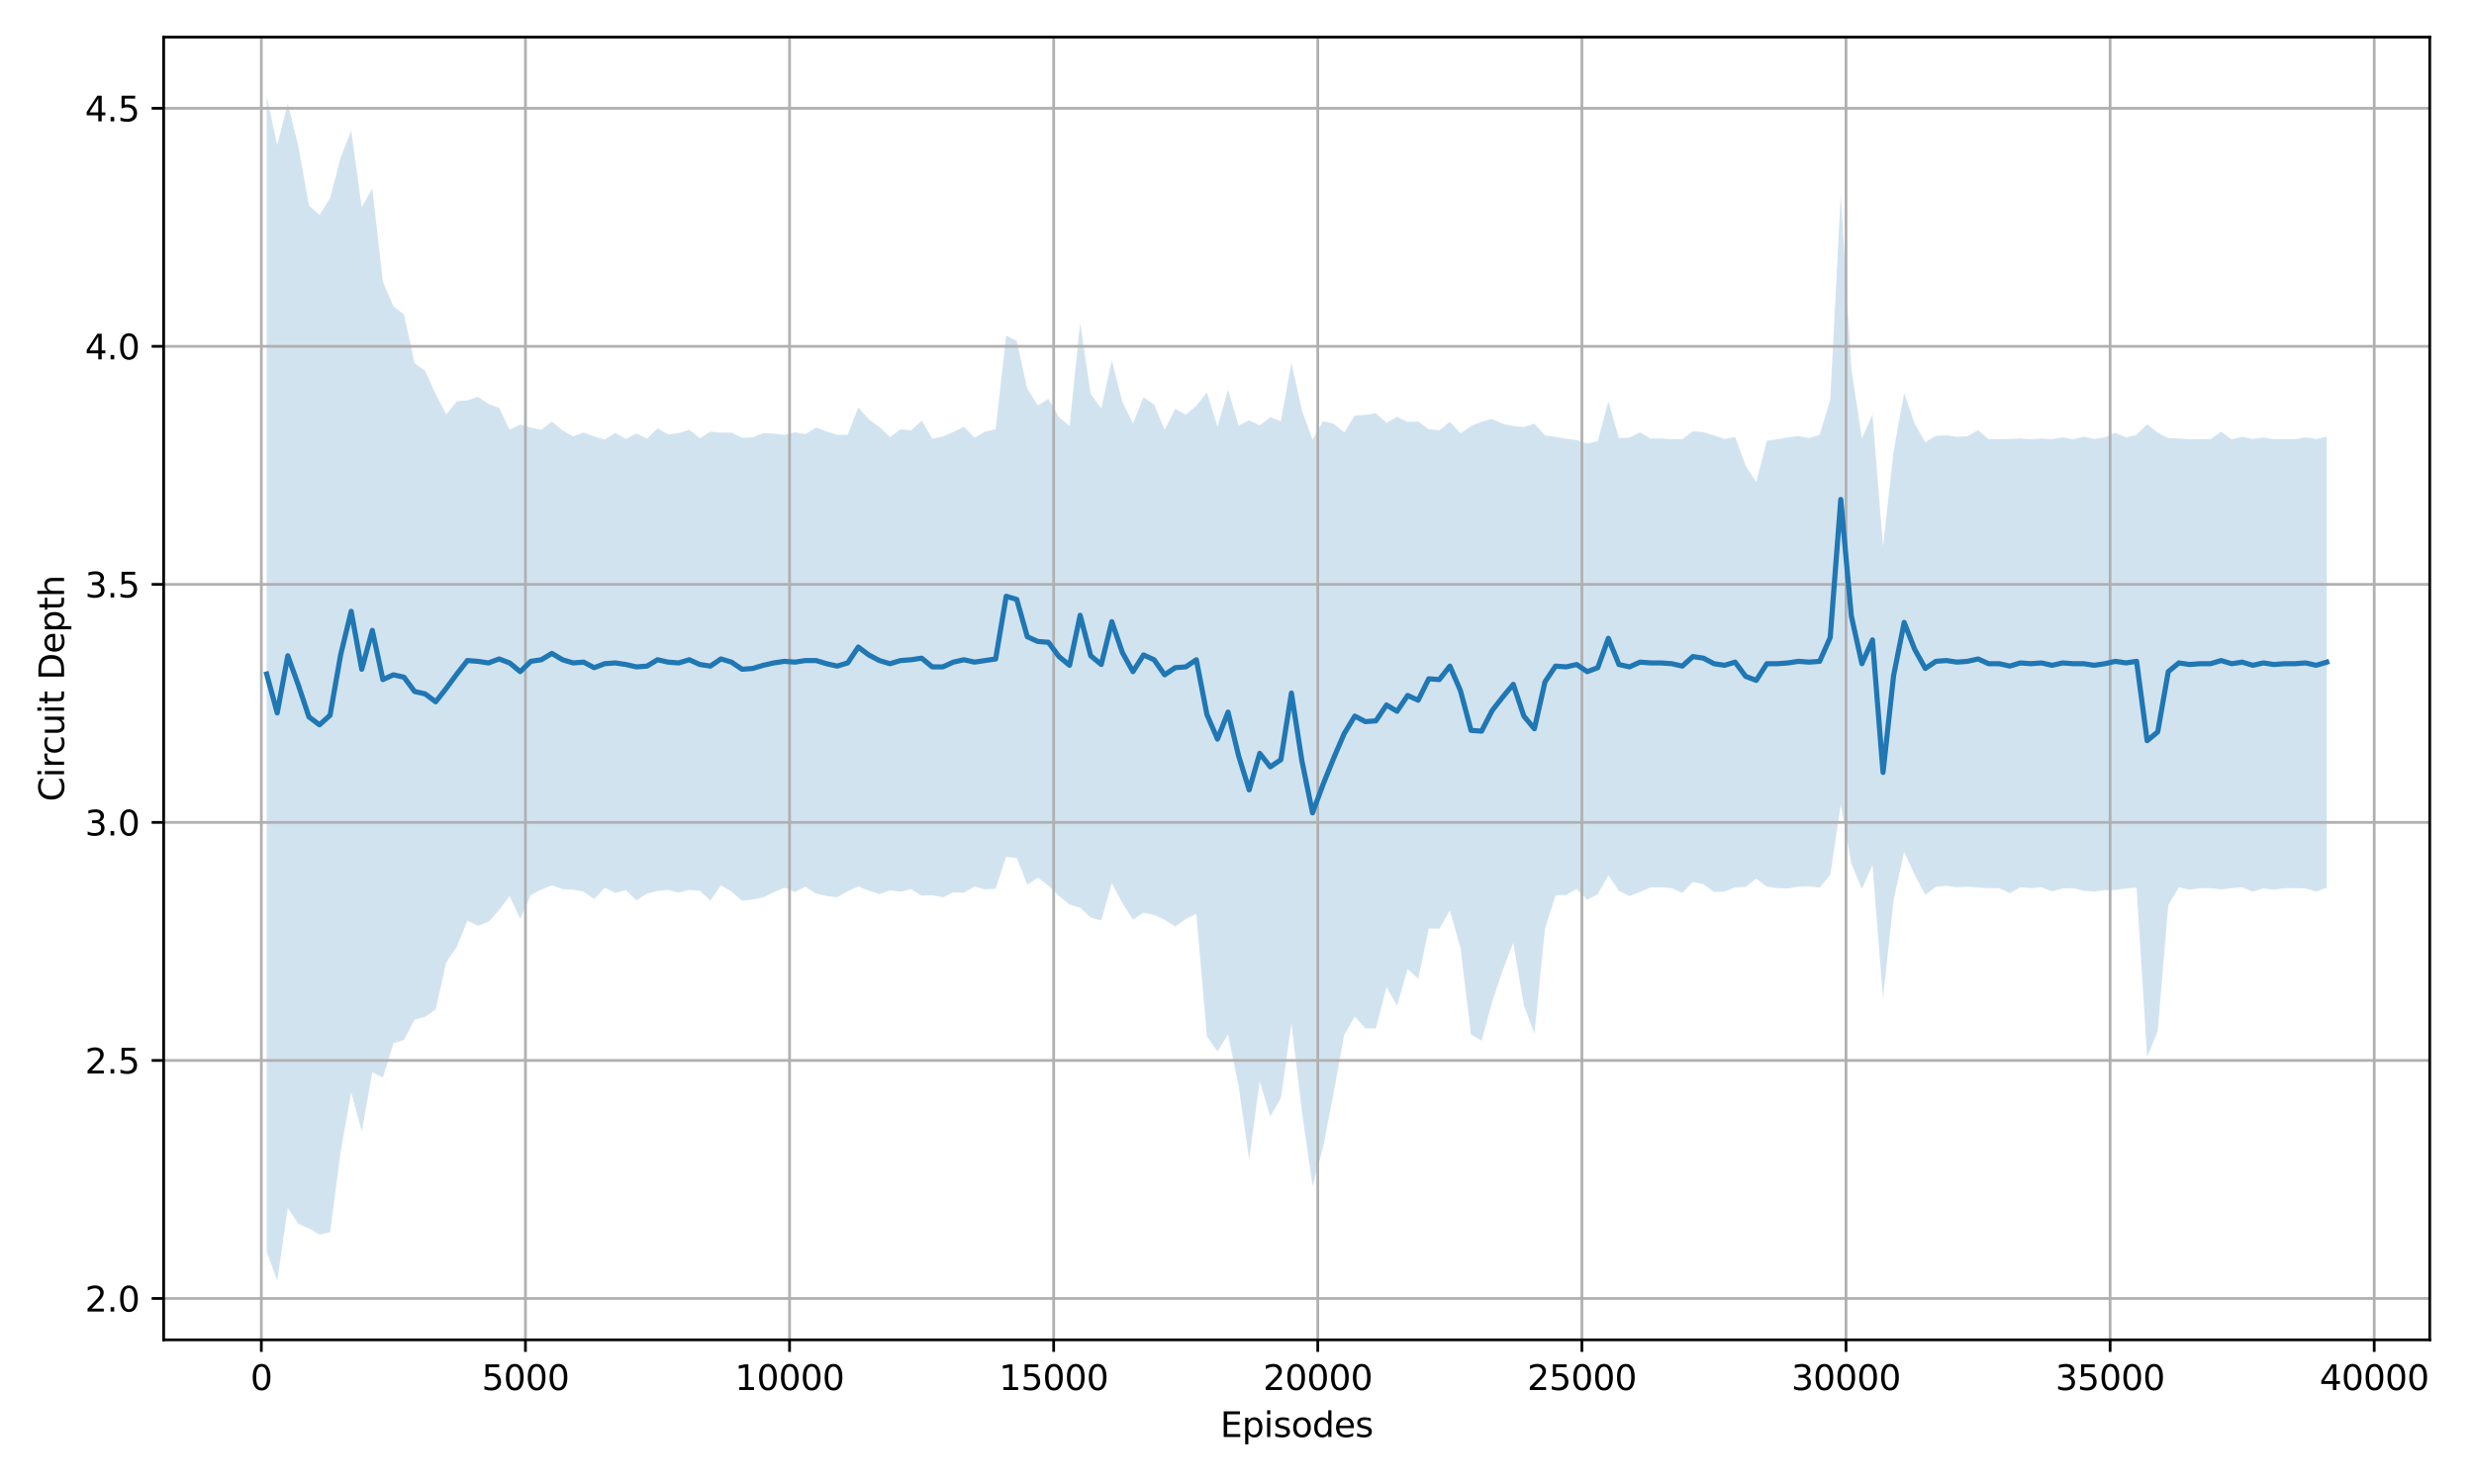 <?xml version="1.0" encoding="utf-8" standalone="no"?>
<!DOCTYPE svg PUBLIC "-//W3C//DTD SVG 1.1//EN"
  "http://www.w3.org/Graphics/SVG/1.1/DTD/svg11.dtd">
<svg xmlns:xlink="http://www.w3.org/1999/xlink" width="720pt" height="432pt" viewBox="0 0 720 432" xmlns="http://www.w3.org/2000/svg" version="1.1">
 <defs>
  <style type="text/css">*{stroke-linejoin: round; stroke-linecap: butt}</style>
 </defs>
 <g id="figure_1">
  <g id="patch_1">
   <path d="M 0 432 
L 720 432 
L 720 0 
L 0 0 
z
" style="fill: #ffffff"/>
  </g>
  <g id="axes_1">
   <g id="patch_2">
    <path d="M 47.63 390.04 
L 707.12 390.04 
L 707.12 10.8 
L 47.63 10.8 
z
" style="fill: #ffffff"/>
   </g>
   <g id="FillBetweenPolyCollection_1">
    <path d="M 77.607 28.038 
L 77.607 364.384 
L 80.681 372.802 
L 83.756 351.632 
L 86.83 356.281 
L 89.905 357.598 
L 92.98 359.385 
L 96.054 358.731 
L 99.129 335.407 
L 102.203 317.947 
L 105.278 329.335 
L 108.352 312.176 
L 111.427 313.65 
L 114.501 303.727 
L 117.576 302.705 
L 120.65 296.849 
L 123.725 295.983 
L 126.8 293.844 
L 129.874 280.1 
L 132.949 275.619 
L 136.023 268.024 
L 139.098 269.495 
L 142.172 268.363 
L 145.247 264.913 
L 148.321 260.87 
L 151.396 267.462 
L 154.471 260.555 
L 157.545 258.994 
L 160.62 257.712 
L 163.694 258.843 
L 166.769 258.962 
L 169.843 259.571 
L 172.918 261.69 
L 175.992 258.452 
L 179.067 259.949 
L 182.141 259.097 
L 185.216 262.084 
L 188.291 260.125 
L 191.365 259.38 
L 194.44 259.057 
L 197.514 259.854 
L 200.589 259.054 
L 203.663 259.308 
L 206.738 262.156 
L 209.812 257.719 
L 212.887 259.536 
L 215.961 262.211 
L 219.036 261.865 
L 222.111 261.236 
L 225.185 259.738 
L 228.26 258.412 
L 231.334 259.623 
L 234.409 258.181 
L 237.483 260.113 
L 240.558 260.834 
L 243.632 261.2 
L 246.707 259.412 
L 249.781 258.087 
L 252.856 259.265 
L 255.931 260.265 
L 259.005 259.193 
L 262.08 259.575 
L 265.154 258.843 
L 268.229 260.734 
L 271.303 260.567 
L 274.378 261.192 
L 277.452 259.775 
L 280.527 259.882 
L 283.601 258.077 
L 286.676 258.922 
L 289.751 258.699 
L 292.825 249.454 
L 295.9 249.748 
L 298.974 257.511 
L 302.049 255.467 
L 305.123 257.804 
L 308.198 260.822 
L 311.272 263.327 
L 314.347 264.254 
L 317.422 267.104 
L 320.496 267.927 
L 323.571 257.057 
L 326.645 262.918 
L 329.72 267.711 
L 332.794 265.69 
L 335.869 266.363 
L 338.943 267.743 
L 342.018 269.72 
L 345.092 267.537 
L 348.167 265.98 
L 351.242 301.746 
L 354.316 306.065 
L 357.391 301.101 
L 360.465 316.13 
L 363.54 337.506 
L 366.614 314.794 
L 369.689 325.017 
L 372.763 319.685 
L 375.838 297.9 
L 378.912 323.721 
L 381.987 345.271 
L 385.062 334.024 
L 388.136 318.068 
L 391.211 301.174 
L 394.285 295.946 
L 397.36 299.366 
L 400.434 299.387 
L 403.509 287.346 
L 406.583 292.796 
L 409.658 282.08 
L 412.732 284.934 
L 415.807 270.272 
L 418.882 270.356 
L 421.956 265.024 
L 425.031 275.982 
L 428.105 301.174 
L 431.18 302.93 
L 434.254 291.7 
L 437.329 282.457 
L 440.403 274.401 
L 443.478 292.6 
L 446.552 300.951 
L 449.627 270.303 
L 452.702 260.634 
L 455.776 260.538 
L 458.851 258.77 
L 461.925 261.953 
L 465 260.26 
L 468.074 254.822 
L 471.149 259.336 
L 474.223 260.865 
L 477.298 259.659 
L 480.373 258.308 
L 483.447 258.308 
L 486.522 258.539 
L 489.596 259.95 
L 492.671 256.7 
L 495.745 257.401 
L 498.82 259.671 
L 501.894 259.539 
L 504.969 258.317 
L 508.043 258.199 
L 511.118 255.789 
L 514.193 258.125 
L 517.267 258.539 
L 520.342 258.635 
L 523.416 258.086 
L 526.491 257.99 
L 529.565 258.412 
L 532.64 254.743 
L 535.714 234.249 
L 538.789 251.376 
L 541.863 258.778 
L 544.938 251.849 
L 548.013 290.662 
L 551.087 262.004 
L 554.162 247.963 
L 557.236 254.708 
L 560.311 260.463 
L 563.385 258.173 
L 566.46 257.855 
L 569.534 258.317 
L 572.609 258.086 
L 575.683 258.408 
L 578.758 258.539 
L 581.833 258.539 
L 584.907 260.009 
L 587.982 258.308 
L 591.056 258.539 
L 594.131 258.308 
L 597.205 259.48 
L 600.28 258.635 
L 603.354 258.539 
L 606.429 259.316 
L 609.503 259.539 
L 612.578 259.105 
L 615.653 259.065 
L 618.727 258.635 
L 621.802 258.412 
L 624.876 307.727 
L 627.951 300.164 
L 631.025 263.48 
L 634.1 258.308 
L 637.174 259.009 
L 640.249 258.539 
L 643.323 258.539 
L 646.398 258.922 
L 649.473 258.539 
L 652.547 258.317 
L 655.622 259.539 
L 658.696 258.635 
L 661.771 259.009 
L 664.845 258.539 
L 667.92 258.539 
L 670.994 258.635 
L 674.069 259.539 
L 677.144 258.404 
L 677.144 127.089 
L 677.144 127.089 
L 674.069 127.802 
L 670.994 127.32 
L 667.92 127.877 
L 664.845 127.877 
L 661.771 127.869 
L 658.696 127.32 
L 655.622 127.802 
L 652.547 127.176 
L 649.473 127.877 
L 646.398 125.647 
L 643.323 127.877 
L 640.249 127.877 
L 637.174 127.869 
L 634.1 127.646 
L 631.025 127.557 
L 627.951 125.981 
L 624.876 123.5 
L 621.802 126.619 
L 618.727 127.32 
L 615.653 125.965 
L 612.578 127.312 
L 609.503 127.802 
L 606.429 127.101 
L 603.354 127.877 
L 600.28 127.32 
L 597.205 127.861 
L 594.131 127.646 
L 591.056 127.877 
L 587.982 127.646 
L 584.907 127.794 
L 581.833 127.877 
L 578.758 127.877 
L 575.683 125.237 
L 572.609 126.945 
L 569.534 127.176 
L 566.46 126.714 
L 563.385 126.858 
L 560.311 128.726 
L 557.236 123.393 
L 554.162 114.432 
L 551.087 131.342 
L 548.013 159.043 
L 544.938 120.709 
L 541.863 127.638 
L 538.789 107.323 
L 535.714 56.543 
L 532.64 116.429 
L 529.565 126.619 
L 526.491 127.503 
L 523.416 126.945 
L 520.342 127.32 
L 517.267 127.877 
L 514.193 128.292 
L 511.118 140.329 
L 508.043 135.609 
L 504.969 127.176 
L 501.894 127.802 
L 498.82 126.746 
L 495.745 125.782 
L 492.671 125.559 
L 489.596 127.853 
L 486.522 127.877 
L 483.447 127.646 
L 480.373 127.646 
L 477.298 125.834 
L 474.223 127.4 
L 471.149 127.543 
L 468.074 116.812 
L 465 128.467 
L 461.925 129.084 
L 458.851 128.108 
L 455.776 127.726 
L 452.702 127.169 
L 449.627 126.739 
L 446.552 123.346 
L 443.478 124.306 
L 440.403 124.026 
L 437.329 123.362 
L 434.254 121.972 
L 431.18 122.753 
L 428.105 124.048 
L 425.031 126.142 
L 421.956 122.778 
L 418.882 125.3 
L 415.807 124.923 
L 412.732 122.733 
L 409.658 122.816 
L 406.583 121.339 
L 403.509 123.092 
L 400.434 120.291 
L 397.36 120.774 
L 394.285 120.96 
L 391.211 125.895 
L 388.136 123.322 
L 385.062 122.611 
L 381.987 127.994 
L 378.912 119.516 
L 375.838 105.609 
L 372.763 122.629 
L 369.689 121.454 
L 366.614 123.824 
L 363.54 122.363 
L 360.465 123.875 
L 357.391 113.495 
L 354.316 124.238 
L 351.242 114.236 
L 348.167 118.127 
L 345.092 120.728 
L 342.018 119.007 
L 338.943 125.141 
L 335.869 117.744 
L 332.794 115.645 
L 329.72 123.325 
L 326.645 117.031 
L 323.571 104.876 
L 320.496 118.952 
L 317.422 114.694 
L 314.347 93.983 
L 311.272 124.013 
L 308.198 121.437 
L 305.123 116.14 
L 302.049 118.015 
L 298.974 113.199 
L 295.9 99.25 
L 292.825 97.696 
L 289.751 124.946 
L 286.676 125.647 
L 283.601 127.415 
L 280.527 124.225 
L 277.452 125.718 
L 274.378 127.073 
L 271.303 127.698 
L 268.229 122.449 
L 265.154 125.264 
L 262.08 124.994 
L 259.005 127.224 
L 255.931 124.304 
L 252.856 122.07 
L 249.781 118.629 
L 246.707 126.543 
L 243.632 126.603 
L 240.558 125.583 
L 237.483 124.456 
L 234.409 126.388 
L 231.334 125.87 
L 228.26 126.619 
L 225.185 126.216 
L 222.111 126.104 
L 219.036 127.324 
L 215.961 127.439 
L 212.887 125.957 
L 209.812 125.926 
L 206.738 125.646 
L 203.663 127.571 
L 200.589 125.053 
L 197.514 126.101 
L 194.44 126.436 
L 191.365 124.727 
L 188.291 127.678 
L 185.216 126.18 
L 182.141 127.782 
L 179.067 126.005 
L 175.992 127.965 
L 172.918 127.037 
L 169.843 125.921 
L 166.769 126.993 
L 163.694 125.264 
L 160.62 122.699 
L 157.545 125.113 
L 154.471 124.476 
L 151.396 123.575 
L 148.321 125.085 
L 145.247 118.732 
L 142.172 117.592 
L 139.098 115.536 
L 136.023 116.545 
L 132.949 116.804 
L 129.874 120.637 
L 126.8 114.747 
L 123.725 107.988 
L 120.65 105.737 
L 117.576 91.565 
L 114.501 89.157 
L 111.427 82.006 
L 108.352 54.838 
L 105.278 60.315 
L 102.203 37.98 
L 99.129 45.929 
L 96.054 57.713 
L 92.98 62.603 
L 89.905 59.77 
L 86.83 42.609 
L 83.756 30.165 
L 80.681 42.256 
L 77.607 28.038 
z
" clip-path="url(#p9a036162a8)" style="fill: #1f77b4; fill-opacity: 0.2"/>
   </g>
   <g id="matplotlib.axis_1">
    <g id="xtick_1">
     <g id="line2d_1">
      <path d="M 76.054 390.04 
L 76.054 10.8 
" clip-path="url(#p9a036162a8)" style="fill: none; stroke: #b0b0b0; stroke-width: 0.8; stroke-linecap: square"/>
     </g>
     <g id="line2d_2">
      <defs>
       <path id="m7282fbf799" d="M 0 0 
L 0 3.5 
" style="stroke: #000000; stroke-width: 0.8"/>
      </defs>
      <g>
       <use xlink:href="#m7282fbf799" x="76.054" y="390.04" style="stroke: #000000; stroke-width: 0.8"/>
      </g>
     </g>
     <g id="text_1">
      <!-- 0 -->
      <g transform="translate(72.873 404.638) scale(0.1 -0.1)">
       <defs>
        <path id="DejaVuSans-30" d="M 2034 4250 
Q 1547 4250 1301 3770 
Q 1056 3291 1056 2328 
Q 1056 1369 1301 889 
Q 1547 409 2034 409 
Q 2525 409 2770 889 
Q 3016 1369 3016 2328 
Q 3016 3291 2770 3770 
Q 2525 4250 2034 4250 
z
M 2034 4750 
Q 2819 4750 3233 4129 
Q 3647 3509 3647 2328 
Q 3647 1150 3233 529 
Q 2819 -91 2034 -91 
Q 1250 -91 836 529 
Q 422 1150 422 2328 
Q 422 3509 836 4129 
Q 1250 4750 2034 4750 
z
" transform="scale(0.016)"/>
       </defs>
       <use xlink:href="#DejaVuSans-30"/>
      </g>
     </g>
    </g>
    <g id="xtick_2">
     <g id="line2d_3">
      <path d="M 152.918 390.04 
L 152.918 10.8 
" clip-path="url(#p9a036162a8)" style="fill: none; stroke: #b0b0b0; stroke-width: 0.8; stroke-linecap: square"/>
     </g>
     <g id="line2d_4">
      <g>
       <use xlink:href="#m7282fbf799" x="152.918" y="390.04" style="stroke: #000000; stroke-width: 0.8"/>
      </g>
     </g>
     <g id="text_2">
      <!-- 5000 -->
      <g transform="translate(140.193 404.638) scale(0.1 -0.1)">
       <defs>
        <path id="DejaVuSans-35" d="M 691 4666 
L 3169 4666 
L 3169 4134 
L 1269 4134 
L 1269 2991 
Q 1406 3038 1543 3061 
Q 1681 3084 1819 3084 
Q 2600 3084 3056 2656 
Q 3513 2228 3513 1497 
Q 3513 744 3044 326 
Q 2575 -91 1722 -91 
Q 1428 -91 1123 -41 
Q 819 9 494 109 
L 494 744 
Q 775 591 1075 516 
Q 1375 441 1709 441 
Q 2250 441 2565 725 
Q 2881 1009 2881 1497 
Q 2881 1984 2565 2268 
Q 2250 2553 1709 2553 
Q 1456 2553 1204 2497 
Q 953 2441 691 2322 
L 691 4666 
z
" transform="scale(0.016)"/>
       </defs>
       <use xlink:href="#DejaVuSans-35"/>
       <use xlink:href="#DejaVuSans-30" transform="translate(63.623 0)"/>
       <use xlink:href="#DejaVuSans-30" transform="translate(127.246 0)"/>
       <use xlink:href="#DejaVuSans-30" transform="translate(190.869 0)"/>
      </g>
     </g>
    </g>
    <g id="xtick_3">
     <g id="line2d_5">
      <path d="M 229.782 390.04 
L 229.782 10.8 
" clip-path="url(#p9a036162a8)" style="fill: none; stroke: #b0b0b0; stroke-width: 0.8; stroke-linecap: square"/>
     </g>
     <g id="line2d_6">
      <g>
       <use xlink:href="#m7282fbf799" x="229.782" y="390.04" style="stroke: #000000; stroke-width: 0.8"/>
      </g>
     </g>
     <g id="text_3">
      <!-- 10000 -->
      <g transform="translate(213.875 404.638) scale(0.1 -0.1)">
       <defs>
        <path id="DejaVuSans-31" d="M 794 531 
L 1825 531 
L 1825 4091 
L 703 3866 
L 703 4441 
L 1819 4666 
L 2450 4666 
L 2450 531 
L 3481 531 
L 3481 0 
L 794 0 
L 794 531 
z
" transform="scale(0.016)"/>
       </defs>
       <use xlink:href="#DejaVuSans-31"/>
       <use xlink:href="#DejaVuSans-30" transform="translate(63.623 0)"/>
       <use xlink:href="#DejaVuSans-30" transform="translate(127.246 0)"/>
       <use xlink:href="#DejaVuSans-30" transform="translate(190.869 0)"/>
       <use xlink:href="#DejaVuSans-30" transform="translate(254.492 0)"/>
      </g>
     </g>
    </g>
    <g id="xtick_4">
     <g id="line2d_7">
      <path d="M 306.645 390.04 
L 306.645 10.8 
" clip-path="url(#p9a036162a8)" style="fill: none; stroke: #b0b0b0; stroke-width: 0.8; stroke-linecap: square"/>
     </g>
     <g id="line2d_8">
      <g>
       <use xlink:href="#m7282fbf799" x="306.645" y="390.04" style="stroke: #000000; stroke-width: 0.8"/>
      </g>
     </g>
     <g id="text_4">
      <!-- 15000 -->
      <g transform="translate(290.739 404.638) scale(0.1 -0.1)">
       <use xlink:href="#DejaVuSans-31"/>
       <use xlink:href="#DejaVuSans-35" transform="translate(63.623 0)"/>
       <use xlink:href="#DejaVuSans-30" transform="translate(127.246 0)"/>
       <use xlink:href="#DejaVuSans-30" transform="translate(190.869 0)"/>
       <use xlink:href="#DejaVuSans-30" transform="translate(254.492 0)"/>
      </g>
     </g>
    </g>
    <g id="xtick_5">
     <g id="line2d_9">
      <path d="M 383.509 390.04 
L 383.509 10.8 
" clip-path="url(#p9a036162a8)" style="fill: none; stroke: #b0b0b0; stroke-width: 0.8; stroke-linecap: square"/>
     </g>
     <g id="line2d_10">
      <g>
       <use xlink:href="#m7282fbf799" x="383.509" y="390.04" style="stroke: #000000; stroke-width: 0.8"/>
      </g>
     </g>
     <g id="text_5">
      <!-- 20000 -->
      <g transform="translate(367.603 404.638) scale(0.1 -0.1)">
       <defs>
        <path id="DejaVuSans-32" d="M 1228 531 
L 3431 531 
L 3431 0 
L 469 0 
L 469 531 
Q 828 903 1448 1529 
Q 2069 2156 2228 2338 
Q 2531 2678 2651 2914 
Q 2772 3150 2772 3378 
Q 2772 3750 2511 3984 
Q 2250 4219 1831 4219 
Q 1534 4219 1204 4116 
Q 875 4013 500 3803 
L 500 4441 
Q 881 4594 1212 4672 
Q 1544 4750 1819 4750 
Q 2544 4750 2975 4387 
Q 3406 4025 3406 3419 
Q 3406 3131 3298 2873 
Q 3191 2616 2906 2266 
Q 2828 2175 2409 1742 
Q 1991 1309 1228 531 
z
" transform="scale(0.016)"/>
       </defs>
       <use xlink:href="#DejaVuSans-32"/>
       <use xlink:href="#DejaVuSans-30" transform="translate(63.623 0)"/>
       <use xlink:href="#DejaVuSans-30" transform="translate(127.246 0)"/>
       <use xlink:href="#DejaVuSans-30" transform="translate(190.869 0)"/>
       <use xlink:href="#DejaVuSans-30" transform="translate(254.492 0)"/>
      </g>
     </g>
    </g>
    <g id="xtick_6">
     <g id="line2d_11">
      <path d="M 460.373 390.04 
L 460.373 10.8 
" clip-path="url(#p9a036162a8)" style="fill: none; stroke: #b0b0b0; stroke-width: 0.8; stroke-linecap: square"/>
     </g>
     <g id="line2d_12">
      <g>
       <use xlink:href="#m7282fbf799" x="460.373" y="390.04" style="stroke: #000000; stroke-width: 0.8"/>
      </g>
     </g>
     <g id="text_6">
      <!-- 25000 -->
      <g transform="translate(444.466 404.638) scale(0.1 -0.1)">
       <use xlink:href="#DejaVuSans-32"/>
       <use xlink:href="#DejaVuSans-35" transform="translate(63.623 0)"/>
       <use xlink:href="#DejaVuSans-30" transform="translate(127.246 0)"/>
       <use xlink:href="#DejaVuSans-30" transform="translate(190.869 0)"/>
       <use xlink:href="#DejaVuSans-30" transform="translate(254.492 0)"/>
      </g>
     </g>
    </g>
    <g id="xtick_7">
     <g id="line2d_13">
      <path d="M 537.236 390.04 
L 537.236 10.8 
" clip-path="url(#p9a036162a8)" style="fill: none; stroke: #b0b0b0; stroke-width: 0.8; stroke-linecap: square"/>
     </g>
     <g id="line2d_14">
      <g>
       <use xlink:href="#m7282fbf799" x="537.236" y="390.04" style="stroke: #000000; stroke-width: 0.8"/>
      </g>
     </g>
     <g id="text_7">
      <!-- 30000 -->
      <g transform="translate(521.33 404.638) scale(0.1 -0.1)">
       <defs>
        <path id="DejaVuSans-33" d="M 2597 2516 
Q 3050 2419 3304 2112 
Q 3559 1806 3559 1356 
Q 3559 666 3084 287 
Q 2609 -91 1734 -91 
Q 1441 -91 1130 -33 
Q 819 25 488 141 
L 488 750 
Q 750 597 1062 519 
Q 1375 441 1716 441 
Q 2309 441 2620 675 
Q 2931 909 2931 1356 
Q 2931 1769 2642 2001 
Q 2353 2234 1838 2234 
L 1294 2234 
L 1294 2753 
L 1863 2753 
Q 2328 2753 2575 2939 
Q 2822 3125 2822 3475 
Q 2822 3834 2567 4026 
Q 2313 4219 1838 4219 
Q 1578 4219 1281 4162 
Q 984 4106 628 3988 
L 628 4550 
Q 988 4650 1302 4700 
Q 1616 4750 1894 4750 
Q 2613 4750 3031 4423 
Q 3450 4097 3450 3541 
Q 3450 3153 3228 2886 
Q 3006 2619 2597 2516 
z
" transform="scale(0.016)"/>
       </defs>
       <use xlink:href="#DejaVuSans-33"/>
       <use xlink:href="#DejaVuSans-30" transform="translate(63.623 0)"/>
       <use xlink:href="#DejaVuSans-30" transform="translate(127.246 0)"/>
       <use xlink:href="#DejaVuSans-30" transform="translate(190.869 0)"/>
       <use xlink:href="#DejaVuSans-30" transform="translate(254.492 0)"/>
      </g>
     </g>
    </g>
    <g id="xtick_8">
     <g id="line2d_15">
      <path d="M 614.1 390.04 
L 614.1 10.8 
" clip-path="url(#p9a036162a8)" style="fill: none; stroke: #b0b0b0; stroke-width: 0.8; stroke-linecap: square"/>
     </g>
     <g id="line2d_16">
      <g>
       <use xlink:href="#m7282fbf799" x="614.1" y="390.04" style="stroke: #000000; stroke-width: 0.8"/>
      </g>
     </g>
     <g id="text_8">
      <!-- 35000 -->
      <g transform="translate(598.194 404.638) scale(0.1 -0.1)">
       <use xlink:href="#DejaVuSans-33"/>
       <use xlink:href="#DejaVuSans-35" transform="translate(63.623 0)"/>
       <use xlink:href="#DejaVuSans-30" transform="translate(127.246 0)"/>
       <use xlink:href="#DejaVuSans-30" transform="translate(190.869 0)"/>
       <use xlink:href="#DejaVuSans-30" transform="translate(254.492 0)"/>
      </g>
     </g>
    </g>
    <g id="xtick_9">
     <g id="line2d_17">
      <path d="M 690.964 390.04 
L 690.964 10.8 
" clip-path="url(#p9a036162a8)" style="fill: none; stroke: #b0b0b0; stroke-width: 0.8; stroke-linecap: square"/>
     </g>
     <g id="line2d_18">
      <g>
       <use xlink:href="#m7282fbf799" x="690.964" y="390.04" style="stroke: #000000; stroke-width: 0.8"/>
      </g>
     </g>
     <g id="text_9">
      <!-- 40000 -->
      <g transform="translate(675.057 404.638) scale(0.1 -0.1)">
       <defs>
        <path id="DejaVuSans-34" d="M 2419 4116 
L 825 1625 
L 2419 1625 
L 2419 4116 
z
M 2253 4666 
L 3047 4666 
L 3047 1625 
L 3713 1625 
L 3713 1100 
L 3047 1100 
L 3047 0 
L 2419 0 
L 2419 1100 
L 313 1100 
L 313 1709 
L 2253 4666 
z
" transform="scale(0.016)"/>
       </defs>
       <use xlink:href="#DejaVuSans-34"/>
       <use xlink:href="#DejaVuSans-30" transform="translate(63.623 0)"/>
       <use xlink:href="#DejaVuSans-30" transform="translate(127.246 0)"/>
       <use xlink:href="#DejaVuSans-30" transform="translate(190.869 0)"/>
       <use xlink:href="#DejaVuSans-30" transform="translate(254.492 0)"/>
      </g>
     </g>
    </g>
    <g id="text_10">
     <!-- Episodes -->
     <g transform="translate(355.133 418.317) scale(0.1 -0.1)">
      <defs>
       <path id="DejaVuSans-45" d="M 628 4666 
L 3578 4666 
L 3578 4134 
L 1259 4134 
L 1259 2753 
L 3481 2753 
L 3481 2222 
L 1259 2222 
L 1259 531 
L 3634 531 
L 3634 0 
L 628 0 
L 628 4666 
z
" transform="scale(0.016)"/>
       <path id="DejaVuSans-70" d="M 1159 525 
L 1159 -1331 
L 581 -1331 
L 581 3500 
L 1159 3500 
L 1159 2969 
Q 1341 3281 1617 3432 
Q 1894 3584 2278 3584 
Q 2916 3584 3314 3078 
Q 3713 2572 3713 1747 
Q 3713 922 3314 415 
Q 2916 -91 2278 -91 
Q 1894 -91 1617 61 
Q 1341 213 1159 525 
z
M 3116 1747 
Q 3116 2381 2855 2742 
Q 2594 3103 2138 3103 
Q 1681 3103 1420 2742 
Q 1159 2381 1159 1747 
Q 1159 1113 1420 752 
Q 1681 391 2138 391 
Q 2594 391 2855 752 
Q 3116 1113 3116 1747 
z
" transform="scale(0.016)"/>
       <path id="DejaVuSans-69" d="M 603 3500 
L 1178 3500 
L 1178 0 
L 603 0 
L 603 3500 
z
M 603 4863 
L 1178 4863 
L 1178 4134 
L 603 4134 
L 603 4863 
z
" transform="scale(0.016)"/>
       <path id="DejaVuSans-73" d="M 2834 3397 
L 2834 2853 
Q 2591 2978 2328 3040 
Q 2066 3103 1784 3103 
Q 1356 3103 1142 2972 
Q 928 2841 928 2578 
Q 928 2378 1081 2264 
Q 1234 2150 1697 2047 
L 1894 2003 
Q 2506 1872 2764 1633 
Q 3022 1394 3022 966 
Q 3022 478 2636 193 
Q 2250 -91 1575 -91 
Q 1294 -91 989 -36 
Q 684 19 347 128 
L 347 722 
Q 666 556 975 473 
Q 1284 391 1588 391 
Q 1994 391 2212 530 
Q 2431 669 2431 922 
Q 2431 1156 2273 1281 
Q 2116 1406 1581 1522 
L 1381 1569 
Q 847 1681 609 1914 
Q 372 2147 372 2553 
Q 372 3047 722 3315 
Q 1072 3584 1716 3584 
Q 2034 3584 2315 3537 
Q 2597 3491 2834 3397 
z
" transform="scale(0.016)"/>
       <path id="DejaVuSans-6f" d="M 1959 3097 
Q 1497 3097 1228 2736 
Q 959 2375 959 1747 
Q 959 1119 1226 758 
Q 1494 397 1959 397 
Q 2419 397 2687 759 
Q 2956 1122 2956 1747 
Q 2956 2369 2687 2733 
Q 2419 3097 1959 3097 
z
M 1959 3584 
Q 2709 3584 3137 3096 
Q 3566 2609 3566 1747 
Q 3566 888 3137 398 
Q 2709 -91 1959 -91 
Q 1206 -91 779 398 
Q 353 888 353 1747 
Q 353 2609 779 3096 
Q 1206 3584 1959 3584 
z
" transform="scale(0.016)"/>
       <path id="DejaVuSans-64" d="M 2906 2969 
L 2906 4863 
L 3481 4863 
L 3481 0 
L 2906 0 
L 2906 525 
Q 2725 213 2448 61 
Q 2172 -91 1784 -91 
Q 1150 -91 751 415 
Q 353 922 353 1747 
Q 353 2572 751 3078 
Q 1150 3584 1784 3584 
Q 2172 3584 2448 3432 
Q 2725 3281 2906 2969 
z
M 947 1747 
Q 947 1113 1208 752 
Q 1469 391 1925 391 
Q 2381 391 2643 752 
Q 2906 1113 2906 1747 
Q 2906 2381 2643 2742 
Q 2381 3103 1925 3103 
Q 1469 3103 1208 2742 
Q 947 2381 947 1747 
z
" transform="scale(0.016)"/>
       <path id="DejaVuSans-65" d="M 3597 1894 
L 3597 1613 
L 953 1613 
Q 991 1019 1311 708 
Q 1631 397 2203 397 
Q 2534 397 2845 478 
Q 3156 559 3463 722 
L 3463 178 
Q 3153 47 2828 -22 
Q 2503 -91 2169 -91 
Q 1331 -91 842 396 
Q 353 884 353 1716 
Q 353 2575 817 3079 
Q 1281 3584 2069 3584 
Q 2775 3584 3186 3129 
Q 3597 2675 3597 1894 
z
M 3022 2063 
Q 3016 2534 2758 2815 
Q 2500 3097 2075 3097 
Q 1594 3097 1305 2825 
Q 1016 2553 972 2059 
L 3022 2063 
z
" transform="scale(0.016)"/>
      </defs>
      <use xlink:href="#DejaVuSans-45"/>
      <use xlink:href="#DejaVuSans-70" transform="translate(63.184 0)"/>
      <use xlink:href="#DejaVuSans-69" transform="translate(126.66 0)"/>
      <use xlink:href="#DejaVuSans-73" transform="translate(154.443 0)"/>
      <use xlink:href="#DejaVuSans-6f" transform="translate(206.543 0)"/>
      <use xlink:href="#DejaVuSans-64" transform="translate(267.725 0)"/>
      <use xlink:href="#DejaVuSans-65" transform="translate(331.201 0)"/>
      <use xlink:href="#DejaVuSans-73" transform="translate(392.725 0)"/>
     </g>
    </g>
   </g>
   <g id="matplotlib.axis_2">
    <g id="ytick_1">
     <g id="line2d_19">
      <path d="M 47.63 377.992 
L 707.12 377.992 
" clip-path="url(#p9a036162a8)" style="fill: none; stroke: #b0b0b0; stroke-width: 0.8; stroke-linecap: square"/>
     </g>
     <g id="line2d_20">
      <defs>
       <path id="m79b49fc389" d="M 0 0 
L -3.5 0 
" style="stroke: #000000; stroke-width: 0.8"/>
      </defs>
      <g>
       <use xlink:href="#m79b49fc389" x="47.63" y="377.992" style="stroke: #000000; stroke-width: 0.8"/>
      </g>
     </g>
     <g id="text_11">
      <!-- 2.0 -->
      <g transform="translate(24.727 381.791) scale(0.1 -0.1)">
       <defs>
        <path id="DejaVuSans-2e" d="M 684 794 
L 1344 794 
L 1344 0 
L 684 0 
L 684 794 
z
" transform="scale(0.016)"/>
       </defs>
       <use xlink:href="#DejaVuSans-32"/>
       <use xlink:href="#DejaVuSans-2e" transform="translate(63.623 0)"/>
       <use xlink:href="#DejaVuSans-30" transform="translate(95.41 0)"/>
      </g>
     </g>
    </g>
    <g id="ytick_2">
     <g id="line2d_21">
      <path d="M 47.63 308.698 
L 707.12 308.698 
" clip-path="url(#p9a036162a8)" style="fill: none; stroke: #b0b0b0; stroke-width: 0.8; stroke-linecap: square"/>
     </g>
     <g id="line2d_22">
      <g>
       <use xlink:href="#m79b49fc389" x="47.63" y="308.698" style="stroke: #000000; stroke-width: 0.8"/>
      </g>
     </g>
     <g id="text_12">
      <!-- 2.5 -->
      <g transform="translate(24.727 312.498) scale(0.1 -0.1)">
       <use xlink:href="#DejaVuSans-32"/>
       <use xlink:href="#DejaVuSans-2e" transform="translate(63.623 0)"/>
       <use xlink:href="#DejaVuSans-35" transform="translate(95.41 0)"/>
      </g>
     </g>
    </g>
    <g id="ytick_3">
     <g id="line2d_23">
      <path d="M 47.63 239.404 
L 707.12 239.404 
" clip-path="url(#p9a036162a8)" style="fill: none; stroke: #b0b0b0; stroke-width: 0.8; stroke-linecap: square"/>
     </g>
     <g id="line2d_24">
      <g>
       <use xlink:href="#m79b49fc389" x="47.63" y="239.404" style="stroke: #000000; stroke-width: 0.8"/>
      </g>
     </g>
     <g id="text_13">
      <!-- 3.0 -->
      <g transform="translate(24.727 243.204) scale(0.1 -0.1)">
       <use xlink:href="#DejaVuSans-33"/>
       <use xlink:href="#DejaVuSans-2e" transform="translate(63.623 0)"/>
       <use xlink:href="#DejaVuSans-30" transform="translate(95.41 0)"/>
      </g>
     </g>
    </g>
    <g id="ytick_4">
     <g id="line2d_25">
      <path d="M 47.63 170.11 
L 707.12 170.11 
" clip-path="url(#p9a036162a8)" style="fill: none; stroke: #b0b0b0; stroke-width: 0.8; stroke-linecap: square"/>
     </g>
     <g id="line2d_26">
      <g>
       <use xlink:href="#m79b49fc389" x="47.63" y="170.11" style="stroke: #000000; stroke-width: 0.8"/>
      </g>
     </g>
     <g id="text_14">
      <!-- 3.5 -->
      <g transform="translate(24.727 173.91) scale(0.1 -0.1)">
       <use xlink:href="#DejaVuSans-33"/>
       <use xlink:href="#DejaVuSans-2e" transform="translate(63.623 0)"/>
       <use xlink:href="#DejaVuSans-35" transform="translate(95.41 0)"/>
      </g>
     </g>
    </g>
    <g id="ytick_5">
     <g id="line2d_27">
      <path d="M 47.63 100.816 
L 707.12 100.816 
" clip-path="url(#p9a036162a8)" style="fill: none; stroke: #b0b0b0; stroke-width: 0.8; stroke-linecap: square"/>
     </g>
     <g id="line2d_28">
      <g>
       <use xlink:href="#m79b49fc389" x="47.63" y="100.816" style="stroke: #000000; stroke-width: 0.8"/>
      </g>
     </g>
     <g id="text_15">
      <!-- 4.0 -->
      <g transform="translate(24.727 104.616) scale(0.1 -0.1)">
       <use xlink:href="#DejaVuSans-34"/>
       <use xlink:href="#DejaVuSans-2e" transform="translate(63.623 0)"/>
       <use xlink:href="#DejaVuSans-30" transform="translate(95.41 0)"/>
      </g>
     </g>
    </g>
    <g id="ytick_6">
     <g id="line2d_29">
      <path d="M 47.63 31.523 
L 707.12 31.523 
" clip-path="url(#p9a036162a8)" style="fill: none; stroke: #b0b0b0; stroke-width: 0.8; stroke-linecap: square"/>
     </g>
     <g id="line2d_30">
      <g>
       <use xlink:href="#m79b49fc389" x="47.63" y="31.523" style="stroke: #000000; stroke-width: 0.8"/>
      </g>
     </g>
     <g id="text_16">
      <!-- 4.5 -->
      <g transform="translate(24.727 35.322) scale(0.1 -0.1)">
       <use xlink:href="#DejaVuSans-34"/>
       <use xlink:href="#DejaVuSans-2e" transform="translate(63.623 0)"/>
       <use xlink:href="#DejaVuSans-35" transform="translate(95.41 0)"/>
      </g>
     </g>
    </g>
    <g id="text_17">
     <!-- Circuit Depth -->
     <g transform="translate(18.647 233.329) rotate(-90) scale(0.1 -0.1)">
      <defs>
       <path id="DejaVuSans-43" d="M 4122 4306 
L 4122 3641 
Q 3803 3938 3442 4084 
Q 3081 4231 2675 4231 
Q 1875 4231 1450 3742 
Q 1025 3253 1025 2328 
Q 1025 1406 1450 917 
Q 1875 428 2675 428 
Q 3081 428 3442 575 
Q 3803 722 4122 1019 
L 4122 359 
Q 3791 134 3420 21 
Q 3050 -91 2638 -91 
Q 1578 -91 968 557 
Q 359 1206 359 2328 
Q 359 3453 968 4101 
Q 1578 4750 2638 4750 
Q 3056 4750 3426 4639 
Q 3797 4528 4122 4306 
z
" transform="scale(0.016)"/>
       <path id="DejaVuSans-72" d="M 2631 2963 
Q 2534 3019 2420 3045 
Q 2306 3072 2169 3072 
Q 1681 3072 1420 2755 
Q 1159 2438 1159 1844 
L 1159 0 
L 581 0 
L 581 3500 
L 1159 3500 
L 1159 2956 
Q 1341 3275 1631 3429 
Q 1922 3584 2338 3584 
Q 2397 3584 2469 3576 
Q 2541 3569 2628 3553 
L 2631 2963 
z
" transform="scale(0.016)"/>
       <path id="DejaVuSans-63" d="M 3122 3366 
L 3122 2828 
Q 2878 2963 2633 3030 
Q 2388 3097 2138 3097 
Q 1578 3097 1268 2742 
Q 959 2388 959 1747 
Q 959 1106 1268 751 
Q 1578 397 2138 397 
Q 2388 397 2633 464 
Q 2878 531 3122 666 
L 3122 134 
Q 2881 22 2623 -34 
Q 2366 -91 2075 -91 
Q 1284 -91 818 406 
Q 353 903 353 1747 
Q 353 2603 823 3093 
Q 1294 3584 2113 3584 
Q 2378 3584 2631 3529 
Q 2884 3475 3122 3366 
z
" transform="scale(0.016)"/>
       <path id="DejaVuSans-75" d="M 544 1381 
L 544 3500 
L 1119 3500 
L 1119 1403 
Q 1119 906 1312 657 
Q 1506 409 1894 409 
Q 2359 409 2629 706 
Q 2900 1003 2900 1516 
L 2900 3500 
L 3475 3500 
L 3475 0 
L 2900 0 
L 2900 538 
Q 2691 219 2414 64 
Q 2138 -91 1772 -91 
Q 1169 -91 856 284 
Q 544 659 544 1381 
z
M 1991 3584 
L 1991 3584 
z
" transform="scale(0.016)"/>
       <path id="DejaVuSans-74" d="M 1172 4494 
L 1172 3500 
L 2356 3500 
L 2356 3053 
L 1172 3053 
L 1172 1153 
Q 1172 725 1289 603 
Q 1406 481 1766 481 
L 2356 481 
L 2356 0 
L 1766 0 
Q 1100 0 847 248 
Q 594 497 594 1153 
L 594 3053 
L 172 3053 
L 172 3500 
L 594 3500 
L 594 4494 
L 1172 4494 
z
" transform="scale(0.016)"/>
       <path id="DejaVuSans-20" transform="scale(0.016)"/>
       <path id="DejaVuSans-44" d="M 1259 4147 
L 1259 519 
L 2022 519 
Q 2988 519 3436 956 
Q 3884 1394 3884 2338 
Q 3884 3275 3436 3711 
Q 2988 4147 2022 4147 
L 1259 4147 
z
M 628 4666 
L 1925 4666 
Q 3281 4666 3915 4102 
Q 4550 3538 4550 2338 
Q 4550 1131 3912 565 
Q 3275 0 1925 0 
L 628 0 
L 628 4666 
z
" transform="scale(0.016)"/>
       <path id="DejaVuSans-68" d="M 3513 2113 
L 3513 0 
L 2938 0 
L 2938 2094 
Q 2938 2591 2744 2837 
Q 2550 3084 2163 3084 
Q 1697 3084 1428 2787 
Q 1159 2491 1159 1978 
L 1159 0 
L 581 0 
L 581 4863 
L 1159 4863 
L 1159 2956 
Q 1366 3272 1645 3428 
Q 1925 3584 2291 3584 
Q 2894 3584 3203 3211 
Q 3513 2838 3513 2113 
z
" transform="scale(0.016)"/>
      </defs>
      <use xlink:href="#DejaVuSans-43"/>
      <use xlink:href="#DejaVuSans-69" transform="translate(69.824 0)"/>
      <use xlink:href="#DejaVuSans-72" transform="translate(97.607 0)"/>
      <use xlink:href="#DejaVuSans-63" transform="translate(136.471 0)"/>
      <use xlink:href="#DejaVuSans-75" transform="translate(191.451 0)"/>
      <use xlink:href="#DejaVuSans-69" transform="translate(254.83 0)"/>
      <use xlink:href="#DejaVuSans-74" transform="translate(282.613 0)"/>
      <use xlink:href="#DejaVuSans-20" transform="translate(321.822 0)"/>
      <use xlink:href="#DejaVuSans-44" transform="translate(353.609 0)"/>
      <use xlink:href="#DejaVuSans-65" transform="translate(430.611 0)"/>
      <use xlink:href="#DejaVuSans-70" transform="translate(492.135 0)"/>
      <use xlink:href="#DejaVuSans-74" transform="translate(555.611 0)"/>
      <use xlink:href="#DejaVuSans-68" transform="translate(594.82 0)"/>
     </g>
    </g>
   </g>
   <g id="line2d_31">
    <path d="M 77.607 196.211 
L 80.681 207.529 
L 83.756 190.899 
L 86.83 199.445 
L 89.905 208.684 
L 92.98 210.994 
L 96.054 208.222 
L 99.129 190.668 
L 102.203 177.964 
L 105.278 194.825 
L 108.352 183.507 
L 111.427 197.828 
L 114.501 196.442 
L 117.576 197.135 
L 120.65 201.293 
L 123.725 201.986 
L 126.8 204.295 
L 129.874 200.369 
L 132.949 196.211 
L 136.023 192.284 
L 139.098 192.515 
L 142.172 192.977 
L 145.247 191.823 
L 148.321 192.977 
L 151.396 195.518 
L 154.471 192.515 
L 157.545 192.053 
L 160.62 190.206 
L 163.694 192.053 
L 166.769 192.977 
L 169.843 192.746 
L 172.918 194.363 
L 175.992 193.208 
L 179.067 192.977 
L 182.141 193.439 
L 185.216 194.132 
L 188.291 193.901 
L 191.365 192.053 
L 194.44 192.746 
L 197.514 192.977 
L 200.589 192.053 
L 203.663 193.439 
L 206.738 193.901 
L 209.812 191.823 
L 212.887 192.746 
L 215.961 194.825 
L 219.036 194.594 
L 222.111 193.67 
L 225.185 192.977 
L 228.26 192.515 
L 231.334 192.746 
L 234.409 192.284 
L 237.483 192.284 
L 240.558 193.208 
L 243.632 193.901 
L 246.707 192.977 
L 249.781 188.358 
L 252.856 190.668 
L 255.931 192.284 
L 259.005 193.208 
L 262.08 192.284 
L 265.154 192.053 
L 268.229 191.592 
L 271.303 194.132 
L 274.378 194.132 
L 277.452 192.746 
L 280.527 192.053 
L 283.601 192.746 
L 289.751 191.823 
L 292.825 173.575 
L 295.9 174.499 
L 298.974 185.355 
L 302.049 186.741 
L 305.123 186.972 
L 308.198 191.13 
L 311.272 193.67 
L 314.347 179.119 
L 317.422 190.899 
L 320.496 193.439 
L 323.571 180.966 
L 326.645 189.975 
L 329.72 195.518 
L 332.794 190.668 
L 335.869 192.053 
L 338.943 196.442 
L 342.018 194.363 
L 345.092 194.132 
L 348.167 192.053 
L 351.242 207.991 
L 354.316 215.151 
L 357.391 207.298 
L 360.465 220.002 
L 363.54 229.934 
L 366.614 219.309 
L 369.689 223.236 
L 372.763 221.157 
L 375.838 201.755 
L 378.912 221.619 
L 381.987 236.633 
L 385.062 228.317 
L 388.136 220.695 
L 391.211 213.535 
L 394.285 208.453 
L 397.36 210.07 
L 400.434 209.839 
L 403.509 205.219 
L 406.583 207.067 
L 409.658 202.448 
L 412.732 203.833 
L 415.807 197.597 
L 418.882 197.828 
L 421.956 193.901 
L 425.031 201.062 
L 428.105 212.611 
L 431.18 212.842 
L 434.254 206.836 
L 437.329 202.91 
L 440.403 199.214 
L 443.478 208.453 
L 446.552 212.149 
L 449.627 198.521 
L 452.702 193.901 
L 455.776 194.132 
L 458.851 193.439 
L 461.925 195.518 
L 465 194.363 
L 468.074 185.817 
L 471.149 193.439 
L 474.223 194.132 
L 477.298 192.746 
L 480.373 192.977 
L 483.447 192.977 
L 486.522 193.208 
L 489.596 193.901 
L 492.671 191.13 
L 495.745 191.592 
L 498.82 193.208 
L 501.894 193.67 
L 504.969 192.746 
L 508.043 196.904 
L 511.118 198.059 
L 514.193 193.208 
L 517.267 193.208 
L 520.342 192.977 
L 523.416 192.515 
L 526.491 192.746 
L 529.565 192.515 
L 532.64 185.586 
L 535.714 145.396 
L 538.789 179.35 
L 541.863 193.208 
L 544.938 186.279 
L 548.013 224.853 
L 551.087 196.673 
L 554.162 181.197 
L 557.236 189.051 
L 560.311 194.594 
L 563.385 192.515 
L 566.46 192.284 
L 569.534 192.746 
L 572.609 192.515 
L 575.683 191.823 
L 578.758 193.208 
L 581.833 193.208 
L 584.907 193.901 
L 587.982 192.977 
L 591.056 193.208 
L 594.131 192.977 
L 597.205 193.67 
L 600.28 192.977 
L 603.354 193.208 
L 606.429 193.208 
L 609.503 193.67 
L 612.578 193.208 
L 615.653 192.515 
L 618.727 192.977 
L 621.802 192.515 
L 624.876 215.613 
L 627.951 213.073 
L 631.025 195.518 
L 634.1 192.977 
L 637.174 193.439 
L 640.249 193.208 
L 643.323 193.208 
L 646.398 192.284 
L 649.473 193.208 
L 652.547 192.746 
L 655.622 193.67 
L 658.696 192.977 
L 661.771 193.439 
L 664.845 193.208 
L 667.92 193.208 
L 670.994 192.977 
L 674.069 193.67 
L 677.144 192.746 
L 677.144 192.746 
" clip-path="url(#p9a036162a8)" style="fill: none; stroke: #1f77b4; stroke-width: 1.5; stroke-linecap: square"/>
   </g>
   <g id="patch_3">
    <path d="M 47.63 390.04 
L 47.63 10.8 
" style="fill: none; stroke: #000000; stroke-width: 0.8; stroke-linejoin: miter; stroke-linecap: square"/>
   </g>
   <g id="patch_4">
    <path d="M 707.12 390.04 
L 707.12 10.8 
" style="fill: none; stroke: #000000; stroke-width: 0.8; stroke-linejoin: miter; stroke-linecap: square"/>
   </g>
   <g id="patch_5">
    <path d="M 47.63 390.04 
L 707.12 390.04 
" style="fill: none; stroke: #000000; stroke-width: 0.8; stroke-linejoin: miter; stroke-linecap: square"/>
   </g>
   <g id="patch_6">
    <path d="M 47.63 10.8 
L 707.12 10.8 
" style="fill: none; stroke: #000000; stroke-width: 0.8; stroke-linejoin: miter; stroke-linecap: square"/>
   </g>
  </g>
 </g>
 <defs>
  <clipPath id="p9a036162a8">
   <rect x="47.63" y="10.8" width="659.49" height="379.24"/>
  </clipPath>
 </defs>
</svg>

